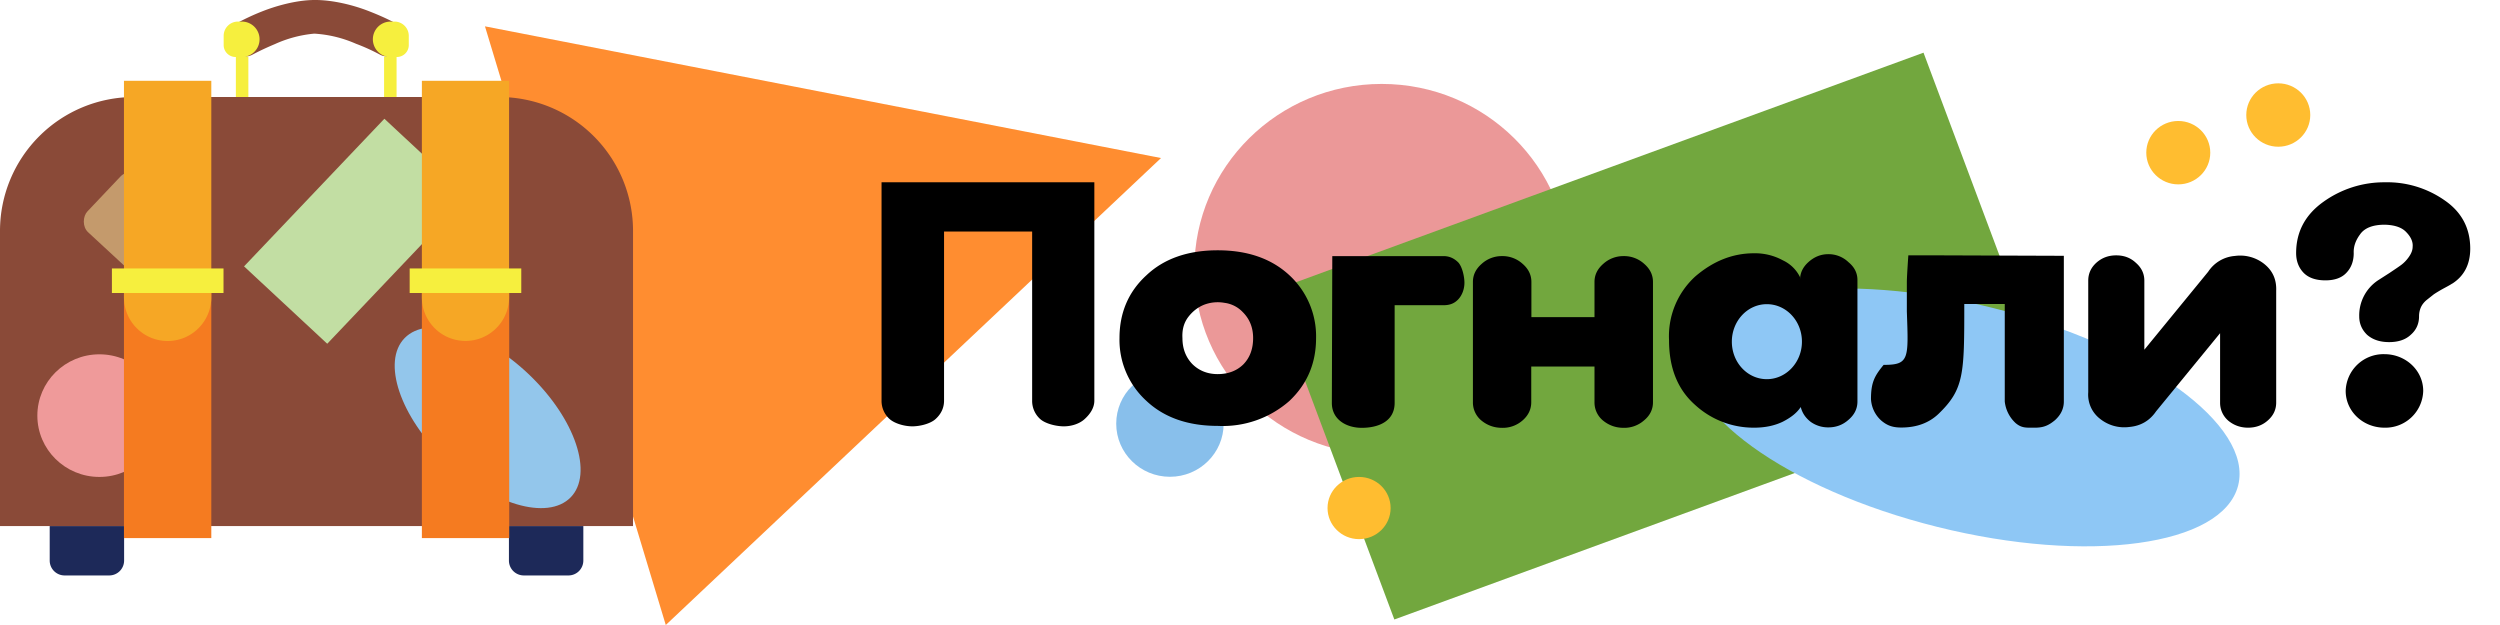<svg width="168" height="42" viewBox="0 0 168 42" xmlns="http://www.w3.org/2000/svg">
  <path d="M78.02 10.62 44.74 42 32.59 1.77l45.43 8.85Z" fill="#FF8D30" />
  <ellipse cx="78.62" cy="28.47" rx="3.61" ry="3.57" fill="#88BFEB" />
  <ellipse cx="92.85" cy="18.09" rx="12.59" ry="12.45" fill="#EB9898" />
  <path fill="#72A73E" d="m85.44 19.57 43.82-16.03 8.26 22.06L93.7 41.63z" />
  <ellipse cx="91.33" cy="34.14" rx="2.12" ry="2.09" fill="#FFBD30" />
  <ellipse rx="18.92" ry="7.59" transform="matrix(.97 .242 -.247 .969 132.05 28.05)" fill="#8EC7F5" />
  <ellipse cx="146.38" cy="10.26" rx="2.15" ry="2.13" fill="#FFBD30" />
  <ellipse cx="153.1" cy="7.73" rx="2.15" ry="2.13" fill="#FFBD30" />
  <path d="M3.34 35.35h5v2.32a1 1 0 0 1-1 1h-3a1 1 0 0 1-1-1v-2.32ZM34.2 35.35h5v2.32a1 1 0 0 1-1 1h-3a1 1 0 0 1-1-1v-2.32Z" fill="#1D2959" />
  <path fill-rule="evenodd" clip-rule="evenodd" d="M23.92 2.94a8.18 8.18 0 0 0-2.8-.68 8.2 8.2 0 0 0-2.64.7c-.5.21-1 .44-1.49.7-.58.32-1.3.11-1.61-.46-.32-.57-.11-1.28.46-1.6a15.1 15.1 0 0 1 1.74-.82C18.53.4 19.87.02 21.07 0c1.27-.02 2.7.35 3.72.75.64.25 1.26.52 1.86.85.58.3.8 1.02.48 1.6a1.2 1.2 0 0 1-1.6.47 13 13 0 0 0-1.61-.73Z" fill="#8A4A38" />
  <path fill-rule="evenodd" clip-rule="evenodd" d="M16 1.45a.96.96 0 0 0-.97.96v.62c0 .44.36.8.8.8h.02v3.06h.84V3.81h-.22a1.19 1.19 0 0 0-.22-2.36h-.26ZM26.51 1.45c.53 0 .96.43.96.96v.62a.8.8 0 0 1-.8.8h-.02v3.06h-.84V3.81h.22a1.19 1.19 0 0 1 .23-2.36h.25Z" fill="#F6EF3E" />
  <path d="M0 15.52a9 9 0 0 1 9-9h24.54a9 9 0 0 1 9 9v19.83H0V15.52Z" fill="#8A4A38" />
  <ellipse cx="6.68" cy="27.93" rx="4.17" ry="4.12" fill="#EF9A9A" />
  <ellipse rx="4.02" ry="7.73" transform="matrix(.701 -.713 .721 .693 32.77 28.07)" fill="#93C6EB" />
  <path fill="#C2DEA3" d="m16.4 17.9 9.43-9.92 5.59 5.2-9.43 9.92z" />
  <rect width="6.96" height="5.22" rx="1" transform="matrix(.734 .679 -.688 .726 8.78 11.14)" fill="#C49A6C" />
  <path fill="#F57B20" d="M8.33 19.36h5.87v16.8H8.33z" />
  <path d="M8.33 5.43h5.87v14.55a2.93 2.93 0 0 1-5.87 0V5.43Z" fill="#F6A725" />
  <path fill="#F6EF3E" d="M7.52 18.04h7.5v1.65h-7.5z" />
  <path fill="#F57B20" d="M28.35 19.36h5.87v16.8h-5.87z" />
  <path d="M28.35 5.43h5.86v14.55a2.93 2.93 0 0 1-5.86 0V5.43Z" fill="#F6A725" />
  <path fill="#F6EF3E" d="M27.53 18.04h7.5v1.65h-7.5z" />
  <g class="header__item-logo-change-color">
    <path d="M164.79 19.06c.8-.51 1.21-1.3 1.21-2.35 0-1.38-.58-2.47-1.74-3.26a6.72 6.72 0 0 0-4-1.2 7 7 0 0 0-4.11 1.3c-1.23.87-1.85 2.02-1.85 3.46 0 .53.17.98.51 1.33.34.34.83.5 1.46.5.6 0 1.08-.16 1.4-.5.34-.35.5-.8.5-1.33-.02-.41.11-.83.42-1.25.3-.44.86-.66 1.67-.66.68.02 1.16.19 1.45.51.31.32.45.65.42.97 0 .23-.09.45-.25.68-.16.23-.33.4-.5.53-.17.13-.43.3-.8.55l-.78.5a2.83 2.83 0 0 0-1.26 2.42c0 .49.18.9.53 1.24.38.33.87.49 1.48.49s1.1-.16 1.45-.49c.38-.33.56-.75.56-1.24 0-.22.04-.41.12-.6.08-.18.21-.35.39-.5l.48-.38c.15-.1.36-.23.63-.38.3-.16.5-.27.6-.34ZM144.1 23.5l4.29-5.24a2.36 2.36 0 0 1 1.79-1.06 2.6 2.6 0 0 1 1.98.54c.56.45.83 1.04.8 1.8v7.51c0 .48-.19.88-.57 1.21-.36.32-.8.48-1.32.48-.51 0-.96-.16-1.34-.48a1.58 1.58 0 0 1-.54-1.2v-4.67l-4.3 5.25c-.43.63-1.03.98-1.78 1.05a2.6 2.6 0 0 1-1.98-.54 2.05 2.05 0 0 1-.8-1.79v-7.5c0-.47.18-.87.54-1.2.38-.34.82-.5 1.34-.5.52 0 .96.16 1.32.5.38.33.57.73.57 1.2v4.65Z" />
    <path fill-rule="evenodd" clip-rule="evenodd" d="M124.82 26.98v-8.16c0-.47-.2-.87-.6-1.2a1.93 1.93 0 0 0-1.35-.54c-.51 0-.95.18-1.34.53-.38.34-.57.74-.57 1.21v-.2a2.42 2.42 0 0 0-1.14-1.12 3.9 3.9 0 0 0-1.95-.48c-1.43 0-2.74.52-3.95 1.56a5.43 5.43 0 0 0-1.76 4.29c0 1.86.58 3.3 1.74 4.33a5.82 5.82 0 0 0 3.97 1.54c.73 0 1.37-.13 1.93-.4.55-.28.96-.6 1.21-.99.1.4.32.73.67 1a2 2 0 0 0 1.19.37c.52 0 .97-.17 1.35-.51.4-.34.6-.75.6-1.23Zm-6.09-1.5c1.3 0 2.36-1.13 2.36-2.52 0-1.4-1.06-2.52-2.36-2.52-1.3 0-2.35 1.13-2.35 2.52 0 1.4 1.05 2.52 2.35 2.52Z" />
    <path d="M107.15 21.31v-2.36c0-.48.2-.88.59-1.22a2 2 0 0 1 1.37-.52 2 2 0 0 1 1.38.52c.39.34.59.74.59 1.22v8.08c0 .48-.2.89-.6 1.22a2 2 0 0 1-1.37.5c-.54 0-1-.17-1.4-.5a1.57 1.57 0 0 1-.56-1.22v-2.4h-4.25v2.4c0 .48-.2.89-.58 1.22a2 2 0 0 1-1.38.5c-.54 0-1-.17-1.4-.5a1.57 1.57 0 0 1-.56-1.22v-8.08c0-.48.2-.88.59-1.22a2 2 0 0 1 1.37-.52 2 2 0 0 1 1.38.52c.39.34.59.74.59 1.22v2.36h4.24ZM97 17.21c.4 0 .72.15 1 .43.27.3.41.96.41 1.36 0 .4-.14.82-.41 1.11-.28.3-.6.4-1 .4h-3.28v6.56c0 1.25-1.1 1.68-2.21 1.68-1.03 0-2.01-.55-2.01-1.67l.03-9.87h7.48ZM73.54 12.25v14.67c0 .48-.27.89-.64 1.23-.35.33-.9.5-1.41.5-.5 0-1.24-.17-1.6-.5a1.64 1.64 0 0 1-.53-1.23V15.56h-5.92v11.36c0 .48-.19.89-.56 1.23-.35.33-1.07.5-1.57.5s-1.17-.17-1.54-.5a1.64 1.64 0 0 1-.53-1.23V12.25h14.3ZM86.64 26.95a6.78 6.78 0 0 1-4.8 1.67c-2.01 0-3.6-.56-4.79-1.67a5.54 5.54 0 0 1-1.82-4.23c0-1.7.6-3.12 1.82-4.23 1.18-1.11 2.78-1.67 4.78-1.67 2.01 0 3.61.56 4.81 1.67a5.58 5.58 0 0 1 1.8 4.23c0 1.7-.6 3.1-1.8 4.23Zm-3.12-5.97a2.05 2.05 0 0 0-1.24-.63 2.57 2.57 0 0 0-1.37.13c-.42.17-.78.45-1.08.85-.29.4-.4.86-.37 1.39 0 .7.22 1.28.66 1.74.45.45 1.03.68 1.71.68.7 0 1.28-.22 1.72-.65.44-.45.66-1.04.66-1.77 0-.7-.23-1.28-.69-1.74ZM130.44 17.16l8.25.03v9.79c0 .48-.2.9-.6 1.26-.4.33-.74.5-1.33.5-.59 0-.89.04-1.3-.3a2.3 2.3 0 0 1-.74-1.46v-6.55H132c0 4.7 0 5.72-1.75 7.4-.64.6-1.47.9-2.48.9-.6 0-.96-.14-1.35-.47a2.08 2.08 0 0 1-.69-1.44c0-1.12.24-1.56.85-2.3 1.74 0 1.67-.41 1.56-3.59v-2.01c.01-.49.1-1.76.1-1.76h2.2ZM162.84 26.27a2.54 2.54 0 0 1-2.6 2.47c-1.45 0-2.61-1.1-2.61-2.47a2.54 2.54 0 0 1 2.6-2.47c1.44 0 2.61 1.1 2.61 2.47Z" />
  </g>
  <defs>
    <filter x="57.24" y="11.25" width="110.76" height="20.5" filterUnits="userSpaceOnUse" color-interpolation-filters="sRGB">
      <feFlood flood-opacity="0" result="BackgroundImageFix" />
      <feColorMatrix in="SourceAlpha" values="0 0 0 0 0 0 0 0 0 0 0 0 0 0 0 0 0 0 127 0" result="hardAlpha" />
      <feOffset dy="1" />
      <feGaussianBlur stdDeviation="1" />
      <feColorMatrix values="0 0 0 0 0 0 0 0 0 0 0 0 0 0 0 0 0 0 0.3 0" />
      <feBlend in2="BackgroundImageFix" result="effect1_dropShadow_13528_717" />
      <feBlend in="SourceGraphic" in2="effect1_dropShadow_13528_717" result="shape" />
    </filter>
  </defs>
</svg>
